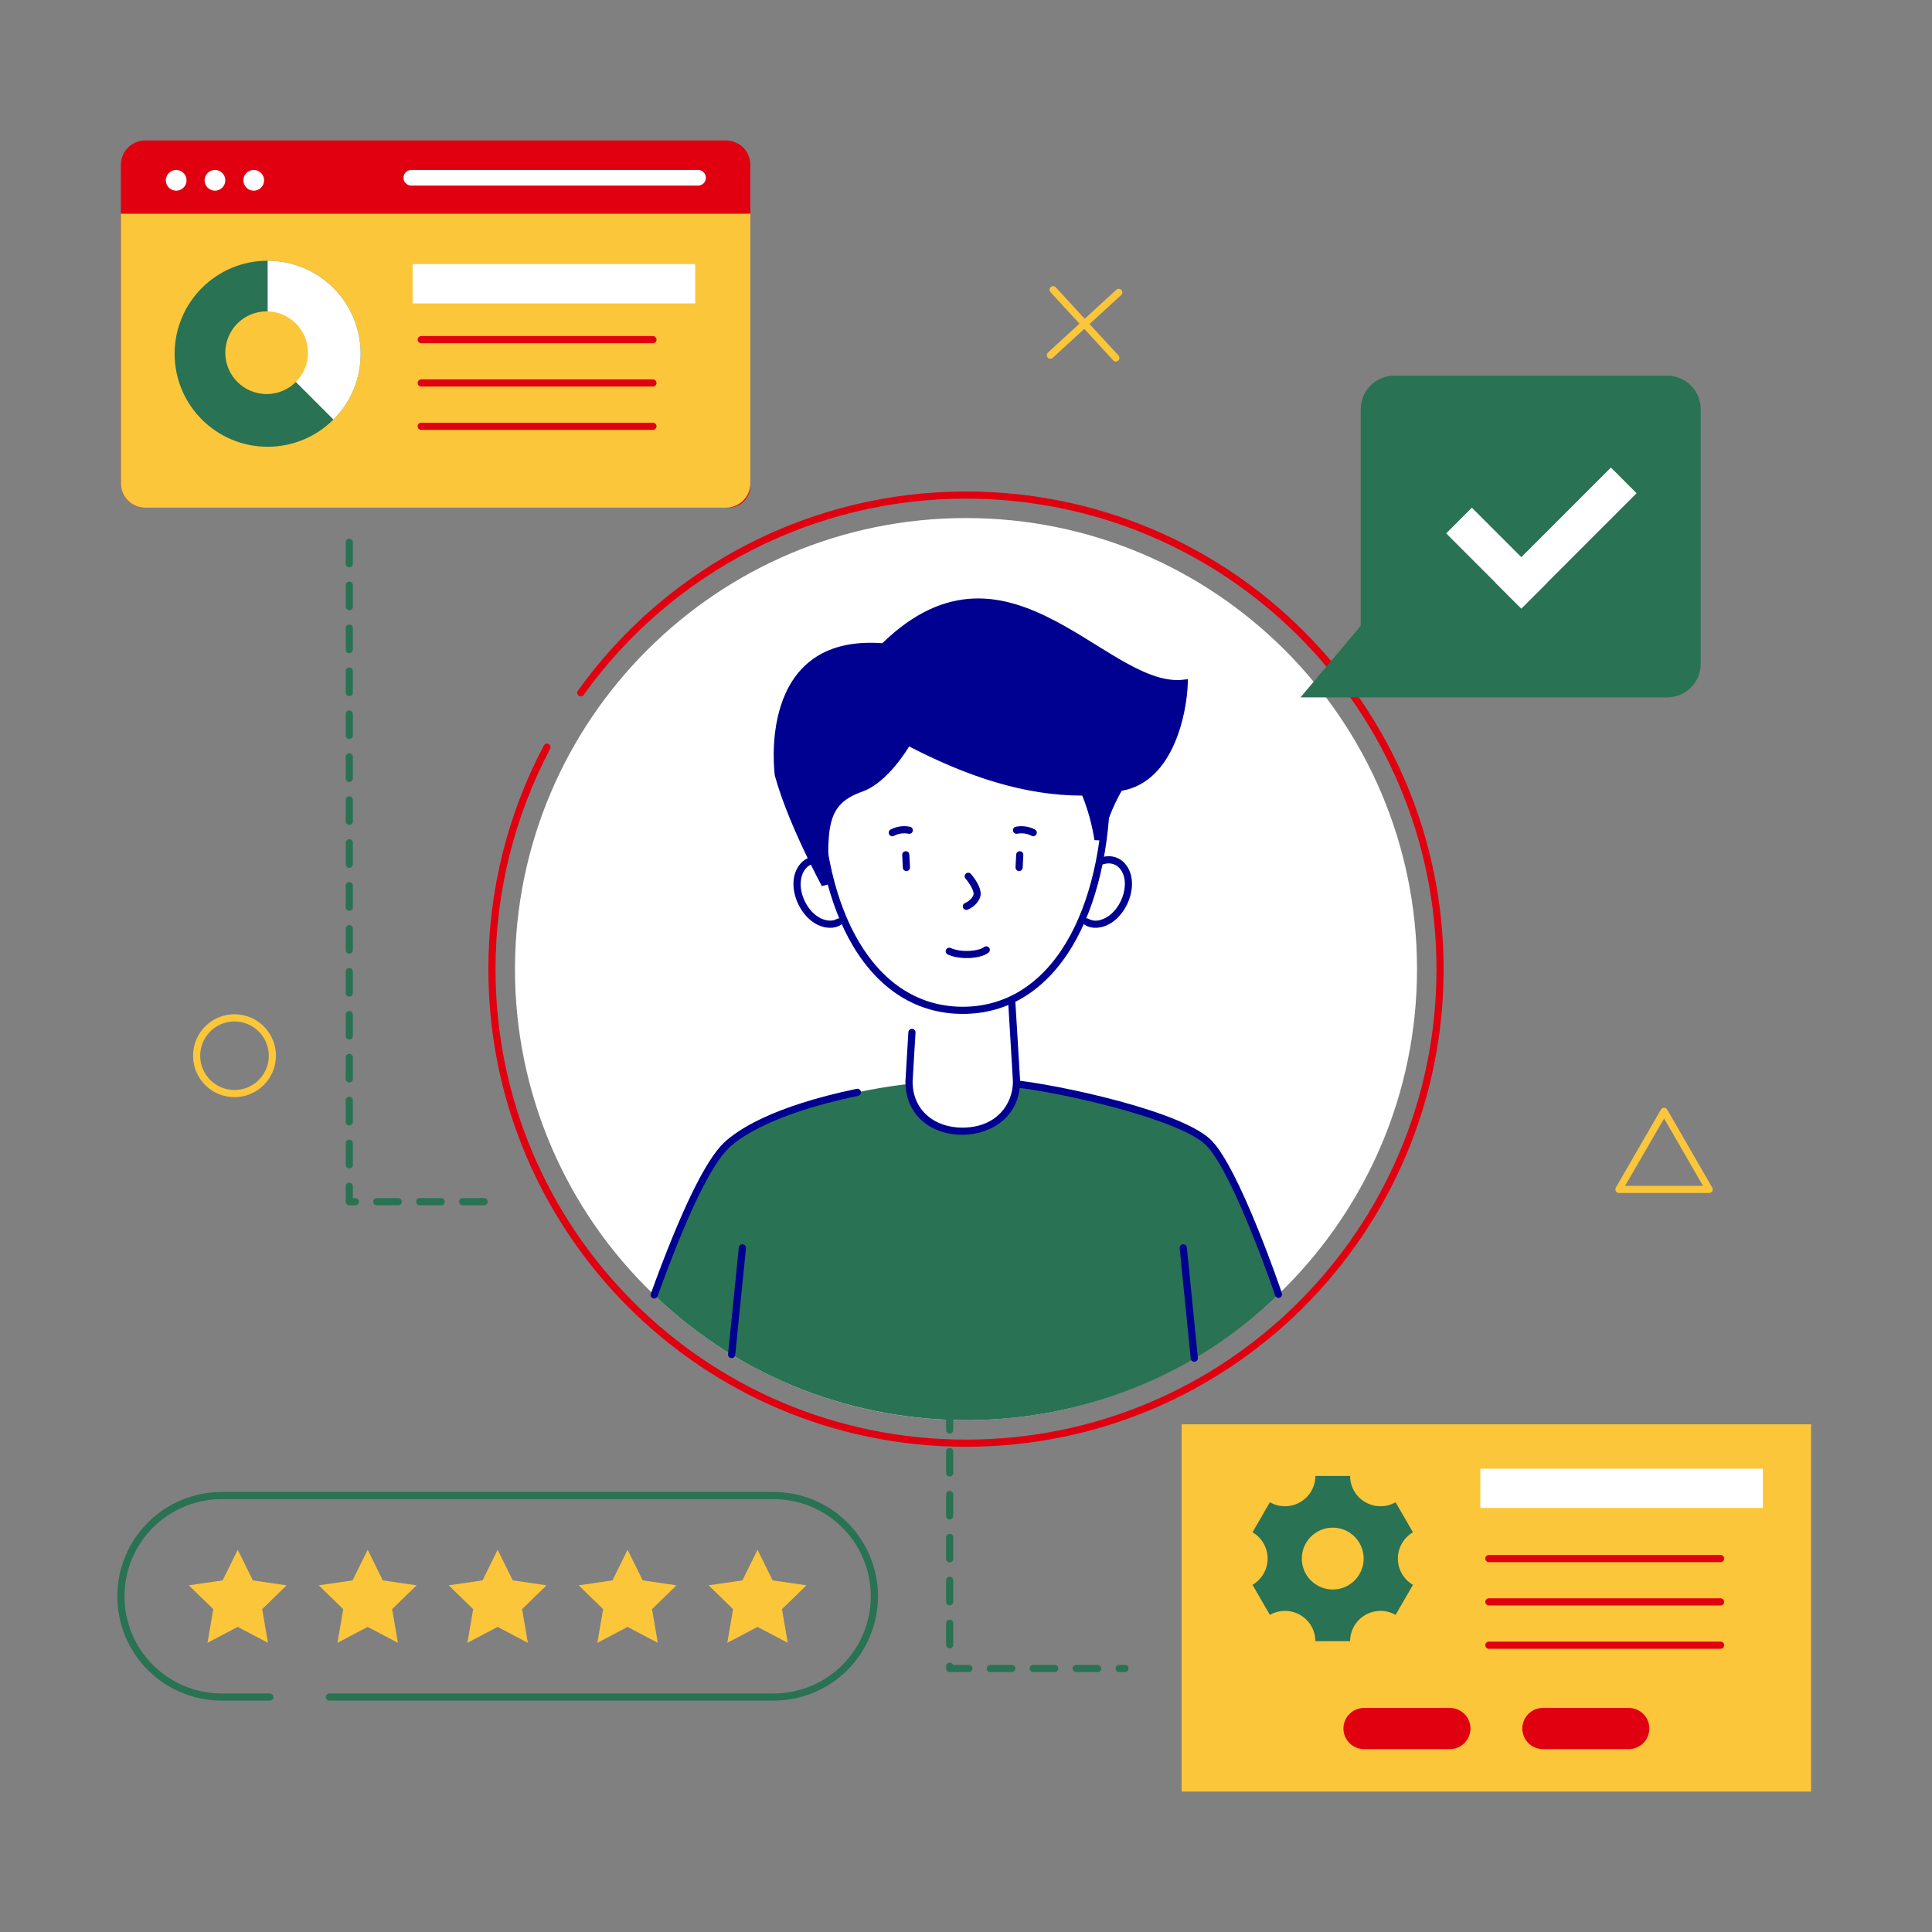 <svg width="250" height="250" viewBox="0 0 250 250" fill="none" xmlns="http://www.w3.org/2000/svg">
<rect x="0" y="0" width="250" height="250" fill="#808080" stroke="none"/>
<path d="M30.345 141.972C29.284 141.972 28.247 141.658 27.365 141.068C26.483 140.479 25.796 139.641 25.39 138.661C24.984 137.681 24.878 136.603 25.084 135.562C25.291 134.522 25.802 133.566 26.552 132.816C27.302 132.066 28.258 131.555 29.299 131.348C30.339 131.141 31.417 131.248 32.397 131.654C33.377 132.06 34.215 132.747 34.804 133.629C35.394 134.511 35.708 135.548 35.708 136.609C35.706 138.031 35.141 139.394 34.135 140.399C33.13 141.405 31.767 141.97 30.345 141.972ZM30.345 132.171C29.467 132.171 28.609 132.431 27.88 132.919C27.15 133.407 26.581 134.1 26.245 134.911C25.909 135.721 25.821 136.614 25.993 137.474C26.164 138.335 26.587 139.126 27.207 139.747C27.828 140.367 28.618 140.79 29.479 140.961C30.34 141.132 31.232 141.044 32.043 140.708C32.854 140.373 33.547 139.804 34.035 139.074C34.522 138.344 34.782 137.486 34.782 136.609C34.78 135.433 34.312 134.306 33.48 133.475C32.648 132.644 31.521 132.177 30.345 132.176V132.171ZM135.917 46.426C135.824 46.426 135.733 46.397 135.656 46.345C135.579 46.292 135.52 46.218 135.487 46.131C135.453 46.044 135.446 45.949 135.467 45.859C135.488 45.768 135.536 45.686 135.604 45.623L144.444 37.5C144.489 37.459 144.542 37.427 144.599 37.406C144.656 37.385 144.717 37.376 144.778 37.378C144.839 37.381 144.898 37.395 144.953 37.421C145.009 37.447 145.058 37.483 145.1 37.528C145.141 37.573 145.173 37.625 145.194 37.682C145.214 37.739 145.224 37.8 145.221 37.861C145.219 37.922 145.204 37.982 145.179 38.037C145.153 38.092 145.117 38.142 145.072 38.183L136.229 46.296C136.145 46.377 136.033 46.424 135.917 46.426Z" fill="#FCC63A"/>
<path d="M144.394 46.782C144.329 46.782 144.266 46.769 144.208 46.743C144.149 46.717 144.096 46.679 144.053 46.632L135.931 37.799C135.851 37.708 135.81 37.589 135.816 37.468C135.823 37.347 135.877 37.234 135.966 37.152C136.055 37.07 136.173 37.027 136.294 37.031C136.415 37.035 136.53 37.086 136.613 37.174L144.734 46.005C144.795 46.071 144.836 46.153 144.851 46.242C144.866 46.331 144.855 46.422 144.818 46.505C144.782 46.588 144.723 46.658 144.647 46.707C144.572 46.756 144.484 46.782 144.394 46.782ZM221.164 154.373H209.491C209.41 154.373 209.33 154.351 209.259 154.31C209.189 154.27 209.131 154.211 209.09 154.141C209.05 154.071 209.028 153.991 209.028 153.91C209.028 153.828 209.05 153.749 209.09 153.678L214.926 143.569C214.966 143.499 215.025 143.44 215.095 143.399C215.166 143.358 215.246 143.337 215.328 143.337C215.409 143.337 215.489 143.358 215.56 143.399C215.63 143.44 215.689 143.499 215.729 143.569L221.565 153.678C221.605 153.749 221.627 153.828 221.627 153.91C221.627 153.991 221.606 154.071 221.565 154.141C221.524 154.211 221.466 154.27 221.396 154.31C221.325 154.351 221.246 154.373 221.164 154.373ZM210.285 153.447H220.37L215.336 144.727L210.285 153.447Z" fill="#FCC63A"/>
<path d="M183.361 125.405C183.361 157.398 157.435 183.766 125 183.766C109.961 183.784 95.5 177.977 84.65 167.562C78.949 162.12 74.413 155.577 71.317 148.329C68.221 141.081 66.629 133.28 66.639 125.398C66.639 93.164 92.766 67.035 125 67.035C157.234 67.035 183.361 93.171 183.361 125.405Z" fill="white"/>
<path d="M125 187.211C90.84 187.211 63.194 159.567 63.194 125.405C63.194 115.32 65.658 105.387 70.37 96.47C70.428 96.361 70.526 96.28 70.643 96.243C70.702 96.226 70.763 96.219 70.823 96.225C70.884 96.231 70.943 96.248 70.996 96.277C71.05 96.305 71.098 96.344 71.137 96.391C71.176 96.437 71.205 96.492 71.223 96.55C71.241 96.608 71.247 96.669 71.242 96.73C71.236 96.79 71.218 96.849 71.19 96.903C66.547 105.686 64.121 115.47 64.12 125.405C64.12 159.051 91.347 186.285 125 186.285C158.653 186.285 185.88 159.056 185.88 125.405C185.88 91.755 158.653 64.525 125 64.525C115.335 64.52 105.808 66.817 97.208 71.228C88.608 75.639 81.183 82.036 75.549 89.889C75.515 89.943 75.471 89.989 75.419 90.025C75.367 90.061 75.308 90.086 75.245 90.099C75.183 90.111 75.119 90.111 75.057 90.097C74.995 90.084 74.936 90.058 74.885 90.02C74.834 89.984 74.79 89.936 74.758 89.882C74.725 89.827 74.704 89.767 74.696 89.704C74.688 89.641 74.693 89.577 74.711 89.516C74.728 89.455 74.758 89.398 74.799 89.35C80.518 81.377 88.055 74.883 96.786 70.404C105.516 65.926 115.188 63.594 125 63.599C159.16 63.599 186.806 91.241 186.806 125.405C186.806 159.569 159.164 187.211 125 187.211Z" fill="#E1000F"/>
<path d="M165.44 167.484C143.546 188.843 107.569 189.516 84.653 167.572C86.273 163.1 90.56 151.488 93.993 148.211C98.81 143.609 111.574 140.84 118.056 140.222C121.38 139.903 123.583 139.812 123.583 139.812H125.588C127.139 139.875 130.317 140.127 131.532 140.275C136.87 140.877 152.894 144.192 156.59 148.069C156.681 148.157 156.891 148.41 157.005 148.556C160.648 153.088 165.37 167.484 165.44 167.484Z" fill="#297254"/>
<path d="M165.437 167.949C165.337 167.949 165.239 167.916 165.159 167.855C165.078 167.794 165.02 167.708 164.993 167.611C164.868 167.231 159.773 152.333 156.278 148.412C153.285 144.919 136.903 141.236 131.065 140.683C130.942 140.671 130.829 140.611 130.75 140.516C130.672 140.421 130.634 140.299 130.646 140.176C130.657 140.053 130.717 139.94 130.813 139.861C130.908 139.783 131.03 139.745 131.153 139.757C136.451 140.262 153.558 143.81 156.975 147.796C158.505 149.512 160.472 153.326 162.815 159.125C164.287 162.766 165.9 167.266 165.9 167.481C165.901 167.543 165.89 167.603 165.867 167.66C165.844 167.717 165.81 167.768 165.766 167.812C165.723 167.855 165.672 167.89 165.616 167.913C165.559 167.937 165.499 167.949 165.437 167.949ZM84.65 168.032C84.576 168.033 84.502 168.015 84.436 167.981C84.37 167.947 84.313 167.897 84.27 167.836C84.227 167.775 84.199 167.705 84.189 167.631C84.18 167.557 84.188 167.482 84.213 167.412C88.072 156.764 91.255 150.183 93.671 147.875C95.375 146.255 99.87 143.181 110.852 140.893C110.972 140.868 111.098 140.892 111.2 140.959C111.303 141.027 111.375 141.132 111.4 141.252C111.426 141.373 111.402 141.498 111.335 141.601C111.267 141.704 111.162 141.776 111.042 141.801C99.884 144.116 95.625 147.292 94.312 148.544C91.998 150.755 88.894 157.208 85.086 167.727C85.053 167.816 84.994 167.894 84.916 167.948C84.838 168.003 84.746 168.032 84.65 168.032ZM94.676 175.736C94.611 175.736 94.547 175.723 94.487 175.697C94.428 175.671 94.375 175.633 94.331 175.585C94.287 175.537 94.254 175.48 94.234 175.418C94.214 175.357 94.207 175.291 94.213 175.227L95.602 161.431C95.608 161.37 95.626 161.311 95.655 161.257C95.684 161.203 95.723 161.155 95.77 161.117C95.817 161.078 95.872 161.049 95.93 161.031C95.989 161.014 96.05 161.008 96.111 161.014C96.172 161.02 96.231 161.038 96.285 161.067C96.339 161.096 96.386 161.135 96.425 161.182C96.464 161.229 96.493 161.284 96.51 161.342C96.528 161.401 96.534 161.462 96.528 161.523L95.139 175.319C95.127 175.434 95.073 175.54 94.988 175.617C94.902 175.694 94.791 175.737 94.676 175.736ZM154.542 176.211C154.426 176.211 154.315 176.169 154.23 176.092C154.144 176.015 154.09 175.909 154.079 175.794L152.653 161.523C152.64 161.4 152.677 161.278 152.756 161.182C152.834 161.087 152.947 161.026 153.069 161.014C153.192 161.002 153.315 161.039 153.41 161.117C153.506 161.195 153.566 161.308 153.579 161.431L155.002 175.694C155.01 175.759 155.004 175.825 154.984 175.887C154.964 175.95 154.931 176.007 154.888 176.056C154.844 176.105 154.791 176.144 154.731 176.17C154.672 176.197 154.607 176.211 154.542 176.211Z" fill="#000091"/>
<path d="M131.535 139.933C131.535 148.405 117.625 148.648 117.625 139.933L118.463 125.893H130.697L131.535 139.933Z" fill="white"/>
<path d="M117.162 139.933C117.161 139.924 117.161 139.914 117.162 139.905L117.542 133.565C117.549 133.442 117.605 133.327 117.697 133.246C117.789 133.164 117.91 133.122 118.032 133.13C118.155 133.137 118.27 133.193 118.352 133.285C118.433 133.377 118.475 133.498 118.468 133.62L118.09 139.947C118.09 143.718 120.984 145.914 124.509 145.914C129.012 145.914 131.067 142.824 131.074 139.947L130.234 125.926C130.226 125.803 130.268 125.682 130.35 125.59C130.431 125.498 130.546 125.443 130.669 125.435C130.792 125.428 130.912 125.469 131.004 125.551C131.097 125.633 131.152 125.748 131.16 125.87C132.174 142.884 131.998 139.5 131.998 139.937C131.998 148.988 117.162 149.306 117.162 139.933Z" fill="#000091"/>
<path d="M142.569 111.41C145.287 110.537 146.947 113.625 145.458 116.773C144.236 119.359 141.854 120.067 140.632 119.303L142.569 111.41ZM108.53 119.303C107.308 120.067 104.924 119.356 103.704 116.773C102.204 113.604 103.896 110.544 106.59 111.41L108.53 119.303Z" fill="white"/>
<path d="M141.736 120.056C141.261 120.064 140.794 119.939 140.387 119.694C140.333 119.663 140.286 119.621 140.249 119.572C140.212 119.522 140.186 119.466 140.171 119.405C140.156 119.345 140.154 119.283 140.163 119.222C140.173 119.161 140.195 119.102 140.228 119.049C140.261 118.997 140.304 118.952 140.355 118.916C140.405 118.88 140.463 118.855 140.523 118.842C140.584 118.829 140.646 118.829 140.707 118.84C140.768 118.852 140.826 118.875 140.877 118.91C141.117 119.036 141.381 119.112 141.651 119.131C141.922 119.15 142.194 119.112 142.449 119.021C145.023 118.266 146.5 114.211 144.882 112.363C144.347 111.755 143.576 111.572 142.711 111.85C142.594 111.887 142.467 111.876 142.357 111.82C142.248 111.764 142.166 111.667 142.128 111.55C142.091 111.433 142.102 111.306 142.158 111.197C142.214 111.087 142.311 111.005 142.428 110.968C143.648 110.576 144.796 110.863 145.579 111.755C147.917 114.431 145.37 120.053 141.736 120.056ZM107.426 120.056C103.801 120.056 101.22 114.454 103.581 111.759C104.366 110.866 105.514 110.576 106.731 110.968C106.848 111.005 106.946 111.087 107.002 111.197C107.058 111.306 107.069 111.433 107.031 111.55C106.994 111.667 106.911 111.764 106.802 111.82C106.693 111.876 106.566 111.887 106.449 111.85C105.586 111.572 104.815 111.757 104.278 112.37C103.583 113.162 103.266 114.768 104.12 116.574C105.259 118.984 107.361 119.488 108.287 118.91C108.391 118.849 108.515 118.831 108.631 118.86C108.748 118.888 108.85 118.962 108.913 119.064C108.977 119.166 108.999 119.289 108.974 119.407C108.948 119.524 108.878 119.628 108.778 119.694C108.37 119.939 107.901 120.064 107.426 120.056Z" fill="#000091"/>
<path d="M143.208 101.447C143.208 117.623 136.562 130.736 124.581 130.736C112.6 130.736 105.951 117.623 105.951 101.447C105.951 101.447 109.694 89.826 123.975 89.826C138.255 89.826 143.208 101.447 143.208 101.447Z" fill="white"/>
<path d="M124.581 131.199C118.72 131.199 113.808 128.153 110.375 122.403C107.225 117.116 105.488 109.671 105.488 101.456C105.488 101.407 105.496 101.359 105.512 101.312C105.551 101.19 106.509 98.275 109.271 95.329C111.806 92.593 116.435 89.363 123.975 89.363C131.514 89.363 136.449 92.593 139.269 95.303C142.324 98.238 143.583 101.141 143.634 101.264C143.659 101.322 143.671 101.384 143.671 101.447C143.671 109.669 141.937 117.106 138.785 122.393C135.352 128.153 130.44 131.199 124.581 131.199ZM106.414 101.523C106.426 109.551 108.113 116.801 111.171 121.919C114.428 127.384 119.065 130.273 124.581 130.273C130.097 130.273 134.734 127.384 137.991 121.919C141.044 116.796 142.731 109.562 142.745 101.549C141.705 99.451 140.301 97.553 138.6 95.944C135.905 93.366 131.192 90.292 123.975 90.292C118.201 90.292 113.491 92.188 109.975 95.926C108.435 97.542 107.226 99.444 106.414 101.523Z" fill="#000091"/>
<path d="M124.618 117.451C124.573 117.337 124.576 117.21 124.625 117.098C124.674 116.985 124.766 116.897 124.88 116.852C124.88 116.852 125.704 116.512 125.961 115.81C126.125 115.363 125.465 114.303 124.968 113.727C124.921 113.682 124.884 113.629 124.859 113.569C124.835 113.51 124.823 113.446 124.824 113.382C124.825 113.317 124.84 113.254 124.867 113.196C124.895 113.137 124.934 113.085 124.982 113.043C125.031 113 125.088 112.969 125.149 112.95C125.21 112.93 125.275 112.924 125.339 112.932C125.403 112.939 125.465 112.959 125.521 112.992C125.576 113.024 125.624 113.068 125.662 113.12C125.928 113.426 127.234 115.012 126.819 116.13C126.405 117.248 125.255 117.697 125.199 117.715C125.087 117.754 124.964 117.749 124.856 117.699C124.748 117.65 124.663 117.562 124.618 117.451ZM117.289 112.715C117.17 112.715 117.056 112.67 116.97 112.588C116.884 112.506 116.832 112.394 116.826 112.275L116.743 110.634C116.74 110.573 116.749 110.513 116.769 110.455C116.789 110.398 116.821 110.345 116.861 110.3C116.902 110.255 116.951 110.218 117.006 110.192C117.061 110.165 117.121 110.15 117.182 110.147C117.243 110.144 117.303 110.153 117.361 110.173C117.418 110.193 117.471 110.225 117.516 110.265C117.561 110.306 117.598 110.355 117.624 110.41C117.651 110.465 117.666 110.525 117.669 110.586L117.755 112.229C117.758 112.292 117.748 112.355 117.726 112.414C117.704 112.473 117.67 112.527 117.627 112.572C117.583 112.618 117.531 112.654 117.473 112.679C117.415 112.703 117.352 112.716 117.289 112.715ZM115.461 108.213C115.356 108.214 115.255 108.18 115.172 108.116C115.09 108.052 115.032 107.962 115.007 107.861C114.982 107.759 114.992 107.653 115.035 107.558C115.079 107.463 115.153 107.386 115.245 107.338C116.011 106.936 116.892 106.808 117.741 106.977C117.802 106.988 117.861 107.011 117.914 107.045C117.966 107.079 118.011 107.124 118.046 107.176C118.08 107.228 118.104 107.286 118.116 107.348C118.127 107.409 118.126 107.473 118.112 107.534C118.099 107.595 118.073 107.652 118.036 107.703C118 107.754 117.953 107.797 117.9 107.829C117.846 107.861 117.787 107.883 117.725 107.891C117.663 107.9 117.6 107.896 117.539 107.88C116.904 107.756 116.245 107.855 115.674 108.16C115.608 108.194 115.535 108.213 115.461 108.213ZM131.873 112.715C131.81 112.715 131.748 112.703 131.69 112.678C131.632 112.653 131.58 112.617 131.537 112.572C131.494 112.526 131.46 112.472 131.438 112.413C131.416 112.355 131.407 112.292 131.41 112.229L131.493 110.586C131.5 110.463 131.554 110.348 131.646 110.265C131.737 110.183 131.858 110.141 131.98 110.147C132.103 110.153 132.218 110.208 132.301 110.3C132.383 110.391 132.425 110.511 132.419 110.634L132.333 112.275C132.327 112.394 132.276 112.505 132.191 112.587C132.105 112.669 131.991 112.715 131.873 112.715ZM133.701 108.208C133.627 108.207 133.554 108.189 133.488 108.155C132.916 107.854 132.257 107.759 131.623 107.884C131.505 107.907 131.382 107.883 131.282 107.817C131.181 107.751 131.11 107.649 131.083 107.532C131.057 107.414 131.077 107.291 131.14 107.189C131.202 107.086 131.303 107.012 131.419 106.981C132.267 106.811 133.147 106.935 133.914 107.333C134.007 107.381 134.081 107.458 134.124 107.553C134.168 107.647 134.178 107.754 134.153 107.855C134.128 107.956 134.071 108.046 133.989 108.11C133.907 108.174 133.805 108.209 133.701 108.208ZM122.685 123.53C122.624 123.509 122.569 123.476 122.521 123.433C122.474 123.39 122.436 123.337 122.41 123.278C122.385 123.22 122.371 123.156 122.371 123.092C122.371 123.028 122.384 122.965 122.41 122.906C122.436 122.847 122.473 122.794 122.521 122.751C122.568 122.708 122.624 122.674 122.684 122.654C122.745 122.633 122.809 122.625 122.873 122.63C122.937 122.636 122.999 122.654 123.056 122.685C124.38 123.273 126.625 123.104 127.336 122.549C127.432 122.473 127.555 122.438 127.677 122.453C127.799 122.468 127.91 122.531 127.986 122.627C128.062 122.724 128.096 122.847 128.081 122.969C128.067 123.091 128.004 123.202 127.907 123.278C126.907 124.06 124.285 124.245 122.685 123.53Z" fill="#000091"/>
<path d="M117.869 96.142L117.445 95.922L117.206 96.335L117.206 96.335L117.206 96.335L117.206 96.335L117.205 96.337L117.2 96.346L117.179 96.382C117.159 96.414 117.13 96.462 117.092 96.524C117.015 96.649 116.9 96.829 116.752 97.05C116.456 97.493 116.026 98.096 115.496 98.734C114.422 100.027 112.988 101.397 111.452 101.948C110.237 102.383 109.276 102.896 108.545 103.607C107.808 104.325 107.338 105.213 107.054 106.338C106.773 107.452 106.672 108.81 106.671 110.483C106.671 111.628 106.718 112.936 106.791 114.433C106.302 113.508 105.681 112.303 105.015 110.932C103.481 107.774 101.718 103.761 100.755 100.268L100.753 100.252C100.749 100.22 100.743 100.171 100.736 100.107C100.721 99.978 100.702 99.787 100.683 99.543C100.645 99.055 100.609 98.358 100.616 97.523C100.631 95.851 100.819 93.649 101.506 91.495C102.193 89.342 103.367 87.265 105.337 85.796C107.3 84.332 110.108 83.433 114.139 83.73L114.363 83.747L114.524 83.59C118.6 79.628 122.413 78.101 125.979 77.951C129.561 77.8 132.963 79.036 136.218 80.738C137.844 81.589 139.421 82.549 140.96 83.502C141.16 83.626 141.359 83.749 141.557 83.872C142.884 84.695 144.184 85.502 145.446 86.202C148.106 87.677 150.713 88.747 153.201 88.452C153.125 90.368 152.687 93.269 151.565 95.894C150.32 98.811 148.282 101.282 145.064 101.831L144.833 101.871L144.715 102.074C143.431 104.295 142.623 106.634 142.117 108.639C141.984 107.774 141.814 106.968 141.634 106.248C141.373 105.2 141.09 104.33 140.872 103.72C140.764 103.415 140.671 103.175 140.605 103.01C140.572 102.928 140.545 102.864 140.527 102.82L140.506 102.77L140.5 102.756L140.498 102.752L140.498 102.751L140.497 102.751C140.497 102.751 140.497 102.751 140.039 102.951L140.497 102.751L140.366 102.451H140.039C132.645 102.451 125.31 99.995 117.869 96.142Z" fill="#000091" stroke="#000091"/>
<path d="M62.644 155.961H59.866C59.743 155.961 59.625 155.912 59.538 155.825C59.452 155.738 59.403 155.62 59.403 155.498C59.403 155.375 59.452 155.257 59.538 155.17C59.625 155.083 59.743 155.035 59.866 155.035H62.644C62.766 155.035 62.884 155.083 62.971 155.17C63.058 155.257 63.106 155.375 63.106 155.498C63.106 155.62 63.058 155.738 62.971 155.825C62.884 155.912 62.766 155.961 62.644 155.961ZM57.088 155.961H54.31C54.187 155.961 54.07 155.912 53.983 155.825C53.896 155.738 53.847 155.62 53.847 155.498C53.847 155.375 53.896 155.257 53.983 155.17C54.07 155.083 54.187 155.035 54.31 155.035H57.088C57.211 155.035 57.328 155.083 57.415 155.17C57.502 155.257 57.551 155.375 57.551 155.498C57.551 155.62 57.502 155.738 57.415 155.825C57.328 155.912 57.211 155.961 57.088 155.961ZM51.532 155.961H48.755C48.632 155.961 48.514 155.912 48.427 155.825C48.34 155.738 48.292 155.62 48.292 155.498C48.292 155.375 48.34 155.257 48.427 155.17C48.514 155.083 48.632 155.035 48.755 155.035H51.532C51.655 155.035 51.773 155.083 51.86 155.17C51.947 155.257 51.995 155.375 51.995 155.498C51.995 155.62 51.947 155.738 51.86 155.825C51.773 155.912 51.655 155.961 51.532 155.961ZM45.977 155.961H45.197C45.074 155.961 44.956 155.912 44.869 155.825C44.782 155.738 44.734 155.62 44.734 155.498V153.5C44.734 153.377 44.782 153.259 44.869 153.173C44.956 153.086 45.074 153.037 45.197 153.037C45.319 153.037 45.437 153.086 45.524 153.173C45.611 153.259 45.66 153.377 45.66 153.5V155.035H45.977C46.1 155.035 46.217 155.083 46.304 155.17C46.391 155.257 46.44 155.375 46.44 155.498C46.44 155.62 46.391 155.738 46.304 155.825C46.217 155.912 46.1 155.961 45.977 155.961ZM45.197 151.185C45.074 151.185 44.956 151.136 44.869 151.05C44.782 150.963 44.734 150.845 44.734 150.722V147.944C44.734 147.822 44.782 147.704 44.869 147.617C44.956 147.53 45.074 147.481 45.197 147.481C45.319 147.481 45.437 147.53 45.524 147.617C45.611 147.704 45.66 147.822 45.66 147.944V150.722C45.66 150.845 45.611 150.963 45.524 151.05C45.437 151.136 45.319 151.185 45.197 151.185ZM45.197 145.63C45.074 145.63 44.956 145.581 44.869 145.494C44.782 145.407 44.734 145.289 44.734 145.167V142.389C44.734 142.266 44.782 142.148 44.869 142.061C44.956 141.975 45.074 141.926 45.197 141.926C45.319 141.926 45.437 141.975 45.524 142.061C45.611 142.148 45.66 142.266 45.66 142.389V145.167C45.66 145.289 45.611 145.407 45.524 145.494C45.437 145.581 45.319 145.63 45.197 145.63ZM45.197 140.074C45.074 140.074 44.956 140.025 44.869 139.938C44.782 139.852 44.734 139.734 44.734 139.611V136.833C44.734 136.711 44.782 136.593 44.869 136.506C44.956 136.419 45.074 136.37 45.197 136.37C45.319 136.37 45.437 136.419 45.524 136.506C45.611 136.593 45.66 136.711 45.66 136.833V139.611C45.66 139.734 45.611 139.852 45.524 139.938C45.437 140.025 45.319 140.074 45.197 140.074ZM45.197 134.518C45.074 134.518 44.956 134.47 44.869 134.383C44.782 134.296 44.734 134.178 44.734 134.056V131.278C44.734 131.155 44.782 131.037 44.869 130.95C44.956 130.864 45.074 130.815 45.197 130.815C45.319 130.815 45.437 130.864 45.524 130.95C45.611 131.037 45.66 131.155 45.66 131.278V134.056C45.66 134.178 45.611 134.296 45.524 134.383C45.437 134.47 45.319 134.518 45.197 134.518ZM45.197 128.963C45.074 128.963 44.956 128.914 44.869 128.827C44.782 128.741 44.734 128.623 44.734 128.5V125.722C44.734 125.599 44.782 125.482 44.869 125.395C44.956 125.308 45.074 125.259 45.197 125.259C45.319 125.259 45.437 125.308 45.524 125.395C45.611 125.482 45.66 125.599 45.66 125.722V128.5C45.66 128.623 45.611 128.741 45.524 128.827C45.437 128.914 45.319 128.963 45.197 128.963ZM45.197 123.407C45.074 123.407 44.956 123.359 44.869 123.272C44.782 123.185 44.734 123.067 44.734 122.944V120.167C44.734 120.044 44.782 119.926 44.869 119.839C44.956 119.752 45.074 119.704 45.197 119.704C45.319 119.704 45.437 119.752 45.524 119.839C45.611 119.926 45.66 120.044 45.66 120.167V122.944C45.66 123.067 45.611 123.185 45.524 123.272C45.437 123.359 45.319 123.407 45.197 123.407ZM45.197 117.852C45.074 117.852 44.956 117.803 44.869 117.716C44.782 117.629 44.734 117.512 44.734 117.389V114.611C44.734 114.488 44.782 114.371 44.869 114.284C44.956 114.197 45.074 114.148 45.197 114.148C45.319 114.148 45.437 114.197 45.524 114.284C45.611 114.371 45.66 114.488 45.66 114.611V117.389C45.66 117.512 45.611 117.629 45.524 117.716C45.437 117.803 45.319 117.852 45.197 117.852ZM45.197 112.296C45.074 112.296 44.956 112.247 44.869 112.161C44.782 112.074 44.734 111.956 44.734 111.833V109.056C44.734 108.933 44.782 108.815 44.869 108.728C44.956 108.641 45.074 108.593 45.197 108.593C45.319 108.593 45.437 108.641 45.524 108.728C45.611 108.815 45.66 108.933 45.66 109.056V111.833C45.66 111.956 45.611 112.074 45.524 112.161C45.437 112.247 45.319 112.296 45.197 112.296ZM45.197 106.741C45.074 106.741 44.956 106.692 44.869 106.605C44.782 106.518 44.734 106.401 44.734 106.278V103.5C44.734 103.377 44.782 103.259 44.869 103.173C44.956 103.086 45.074 103.037 45.197 103.037C45.319 103.037 45.437 103.086 45.524 103.173C45.611 103.259 45.66 103.377 45.66 103.5V106.278C45.66 106.401 45.611 106.518 45.524 106.605C45.437 106.692 45.319 106.741 45.197 106.741ZM45.197 101.185C45.074 101.185 44.956 101.136 44.869 101.05C44.782 100.963 44.734 100.845 44.734 100.722V97.944C44.734 97.822 44.782 97.704 44.869 97.617C44.956 97.53 45.074 97.481 45.197 97.481C45.319 97.481 45.437 97.53 45.524 97.617C45.611 97.704 45.66 97.822 45.66 97.944V100.722C45.66 100.845 45.611 100.963 45.524 101.05C45.437 101.136 45.319 101.185 45.197 101.185ZM45.197 95.63C45.074 95.63 44.956 95.581 44.869 95.494C44.782 95.407 44.734 95.289 44.734 95.167V92.389C44.734 92.266 44.782 92.148 44.869 92.061C44.956 91.975 45.074 91.926 45.197 91.926C45.319 91.926 45.437 91.975 45.524 92.061C45.611 92.148 45.66 92.266 45.66 92.389V95.167C45.66 95.289 45.611 95.407 45.524 95.494C45.437 95.581 45.319 95.63 45.197 95.63ZM45.197 90.074C45.074 90.074 44.956 90.025 44.869 89.938C44.782 89.852 44.734 89.734 44.734 89.611V86.833C44.734 86.71 44.782 86.593 44.869 86.506C44.956 86.419 45.074 86.37 45.197 86.37C45.319 86.37 45.437 86.419 45.524 86.506C45.611 86.593 45.66 86.71 45.66 86.833V89.611C45.66 89.734 45.611 89.852 45.524 89.938C45.437 90.025 45.319 90.074 45.197 90.074ZM45.197 84.519C45.074 84.519 44.956 84.47 44.869 84.383C44.782 84.296 44.734 84.178 44.734 84.055V81.278C44.734 81.155 44.782 81.037 44.869 80.95C44.956 80.864 45.074 80.815 45.197 80.815C45.319 80.815 45.437 80.864 45.524 80.95C45.611 81.037 45.66 81.155 45.66 81.278V84.055C45.66 84.178 45.611 84.296 45.524 84.383C45.437 84.47 45.319 84.519 45.197 84.519ZM45.197 78.963C45.074 78.963 44.956 78.914 44.869 78.827C44.782 78.74 44.734 78.623 44.734 78.5V75.722C44.734 75.599 44.782 75.482 44.869 75.395C44.956 75.308 45.074 75.259 45.197 75.259C45.319 75.259 45.437 75.308 45.524 75.395C45.611 75.482 45.66 75.599 45.66 75.722V78.5C45.66 78.623 45.611 78.74 45.524 78.827C45.437 78.914 45.319 78.963 45.197 78.963ZM45.197 73.407C45.074 73.407 44.956 73.359 44.869 73.272C44.782 73.185 44.734 73.067 44.734 72.944V70.167C44.734 70.044 44.782 69.926 44.869 69.839C44.956 69.752 45.074 69.704 45.197 69.704C45.319 69.704 45.437 69.752 45.524 69.839C45.611 69.926 45.66 70.044 45.66 70.167V72.944C45.66 73.067 45.611 73.185 45.524 73.272C45.437 73.359 45.319 73.407 45.197 73.407ZM145.569 216.363H144.812C144.69 216.363 144.572 216.315 144.485 216.228C144.398 216.141 144.35 216.023 144.35 215.9C144.35 215.778 144.398 215.66 144.485 215.573C144.572 215.486 144.69 215.437 144.812 215.437H145.569C145.692 215.437 145.81 215.486 145.897 215.573C145.984 215.66 146.032 215.778 146.032 215.9C146.032 216.023 145.984 216.141 145.897 216.228C145.81 216.315 145.692 216.363 145.569 216.363ZM142.035 216.363H139.257C139.134 216.363 139.016 216.315 138.93 216.228C138.843 216.141 138.794 216.023 138.794 215.9C138.794 215.778 138.843 215.66 138.93 215.573C139.016 215.486 139.134 215.437 139.257 215.437H142.035C142.157 215.437 142.275 215.486 142.362 215.573C142.449 215.66 142.498 215.778 142.498 215.9C142.498 216.023 142.449 216.141 142.362 216.228C142.275 216.315 142.157 216.363 142.035 216.363ZM136.479 216.363H133.701C133.579 216.363 133.461 216.315 133.374 216.228C133.287 216.141 133.238 216.023 133.238 215.9C133.238 215.778 133.287 215.66 133.374 215.573C133.461 215.486 133.579 215.437 133.701 215.437H136.479C136.602 215.437 136.72 215.486 136.806 215.573C136.893 215.66 136.942 215.778 136.942 215.9C136.942 216.023 136.893 216.141 136.806 216.228C136.72 216.315 136.602 216.363 136.479 216.363ZM130.924 216.363H128.146C128.023 216.363 127.905 216.315 127.818 216.228C127.732 216.141 127.683 216.023 127.683 215.9C127.683 215.778 127.732 215.66 127.818 215.573C127.905 215.486 128.023 215.437 128.146 215.437H130.924C131.046 215.437 131.164 215.486 131.251 215.573C131.338 215.66 131.387 215.778 131.387 215.9C131.387 216.023 131.338 216.141 131.251 216.228C131.164 216.315 131.046 216.363 130.924 216.363ZM125.368 216.363H122.887C122.764 216.363 122.646 216.315 122.559 216.228C122.472 216.141 122.424 216.023 122.424 215.9V215.602C122.424 215.493 122.461 215.389 122.531 215.305C122.6 215.222 122.696 215.166 122.803 215.146C122.91 215.127 123.02 215.145 123.114 215.198C123.208 215.252 123.281 215.336 123.319 215.437H125.368C125.491 215.437 125.609 215.486 125.695 215.573C125.782 215.66 125.831 215.778 125.831 215.9C125.831 216.023 125.782 216.141 125.695 216.228C125.609 216.315 125.491 216.363 125.368 216.363ZM122.887 213.287C122.764 213.287 122.646 213.238 122.559 213.151C122.472 213.065 122.424 212.947 122.424 212.824V210.046C122.424 209.923 122.472 209.806 122.559 209.719C122.646 209.632 122.764 209.583 122.887 209.583C123.009 209.583 123.127 209.632 123.214 209.719C123.301 209.806 123.35 209.923 123.35 210.046V212.824C123.35 212.947 123.301 213.065 123.214 213.151C123.127 213.238 123.009 213.287 122.887 213.287ZM122.887 207.731C122.764 207.731 122.646 207.683 122.559 207.596C122.472 207.509 122.424 207.391 122.424 207.268V204.491C122.424 204.368 122.472 204.25 122.559 204.163C122.646 204.077 122.764 204.028 122.887 204.028C123.009 204.028 123.127 204.077 123.214 204.163C123.301 204.25 123.35 204.368 123.35 204.491V207.268C123.35 207.391 123.301 207.509 123.214 207.596C123.127 207.683 123.009 207.731 122.887 207.731ZM122.887 202.176C122.764 202.176 122.646 202.127 122.559 202.04C122.472 201.953 122.424 201.836 122.424 201.713V198.935C122.424 198.812 122.472 198.695 122.559 198.608C122.646 198.521 122.764 198.472 122.887 198.472C123.009 198.472 123.127 198.521 123.214 198.608C123.301 198.695 123.35 198.812 123.35 198.935V201.713C123.35 201.836 123.301 201.953 123.214 202.04C123.127 202.127 123.009 202.176 122.887 202.176ZM122.887 196.62C122.764 196.62 122.646 196.572 122.559 196.485C122.472 196.398 122.424 196.28 122.424 196.157V193.38C122.424 193.257 122.472 193.139 122.559 193.052C122.646 192.965 122.764 192.917 122.887 192.917C123.009 192.917 123.127 192.965 123.214 193.052C123.301 193.139 123.35 193.257 123.35 193.38V196.157C123.35 196.28 123.301 196.398 123.214 196.485C123.127 196.572 123.009 196.62 122.887 196.62ZM122.887 191.065C122.764 191.065 122.646 191.016 122.559 190.929C122.472 190.842 122.424 190.725 122.424 190.602V187.824C122.424 187.701 122.472 187.583 122.559 187.497C122.646 187.41 122.764 187.361 122.887 187.361C123.009 187.361 123.127 187.41 123.214 187.497C123.301 187.583 123.35 187.701 123.35 187.824V190.602C123.35 190.725 123.301 190.842 123.214 190.929C123.127 191.016 123.009 191.065 122.887 191.065ZM122.887 185.509C122.764 185.509 122.646 185.46 122.559 185.374C122.472 185.287 122.424 185.169 122.424 185.046V182.268C122.424 182.146 122.472 182.028 122.559 181.941C122.646 181.854 122.764 181.806 122.887 181.806C123.009 181.806 123.127 181.854 123.214 181.941C123.301 182.028 123.35 182.146 123.35 182.268V185.046C123.35 185.169 123.301 185.287 123.214 185.374C123.127 185.46 123.009 185.509 122.887 185.509Z" fill="#297254"/>
<path d="M18.787 18.176H93.949C94.362 18.176 94.771 18.257 95.153 18.415C95.534 18.572 95.881 18.804 96.173 19.096C96.466 19.388 96.697 19.734 96.855 20.116C97.013 20.497 97.095 20.906 97.095 21.319V62.863C97.095 63.235 97.022 63.603 96.879 63.947C96.737 64.29 96.529 64.602 96.266 64.865C96.003 65.128 95.691 65.337 95.347 65.479C95.004 65.621 94.636 65.694 94.264 65.694H18.787C17.953 65.694 17.154 65.363 16.564 64.774C15.975 64.184 15.643 63.385 15.643 62.551V21.319C15.643 20.486 15.975 19.686 16.564 19.097C17.154 18.507 17.953 18.176 18.787 18.176Z" fill="#E1000F"/>
<path d="M15.643 27.653H97.095V62.549C97.095 63.382 96.764 64.182 96.174 64.771C95.585 65.361 94.785 65.692 93.951 65.692H18.787C17.953 65.692 17.154 65.361 16.564 64.771C15.975 64.182 15.643 63.382 15.643 62.549V27.653Z" fill="#FCC63A"/>
<path d="M22.799 24.674C23.539 24.674 24.139 24.073 24.139 23.333C24.139 22.593 23.539 21.993 22.799 21.993C22.058 21.993 21.458 22.593 21.458 23.333C21.458 24.073 22.058 24.674 22.799 24.674Z" fill="white"/>
<path d="M27.815 24.674C28.555 24.674 29.155 24.073 29.155 23.333C29.155 22.593 28.555 21.993 27.815 21.993C27.075 21.993 26.474 22.593 26.474 23.333C26.474 24.073 27.075 24.674 27.815 24.674Z" fill="white"/>
<path d="M32.833 24.674C33.574 24.674 34.174 24.073 34.174 23.333C34.174 22.593 33.574 21.993 32.833 21.993C32.093 21.993 31.493 22.593 31.493 23.333C31.493 24.073 32.093 24.674 32.833 24.674Z" fill="white"/>
<path d="M90.278 24.016H53.273C53.136 24.023 52.999 24.001 52.87 23.953C52.742 23.905 52.624 23.832 52.525 23.737C52.426 23.643 52.347 23.529 52.293 23.403C52.239 23.276 52.211 23.141 52.211 23.003C52.211 22.866 52.239 22.73 52.293 22.604C52.347 22.478 52.426 22.364 52.525 22.27C52.624 22.175 52.742 22.101 52.87 22.053C52.999 22.006 53.136 21.984 53.273 21.991H90.278C90.415 21.984 90.552 22.006 90.68 22.053C90.809 22.101 90.927 22.175 91.026 22.27C91.125 22.364 91.204 22.478 91.258 22.604C91.312 22.73 91.34 22.866 91.34 23.003C91.34 23.141 91.312 23.276 91.258 23.403C91.204 23.529 91.125 23.643 91.026 23.737C90.927 23.832 90.809 23.905 90.68 23.953C90.552 24.001 90.415 24.023 90.278 24.016Z" fill="white"/>
<path d="M34.634 57.812C41.282 57.812 46.671 52.423 46.671 45.775C46.671 39.128 41.282 33.738 34.634 33.738C27.986 33.738 22.597 39.128 22.597 45.775C22.597 52.423 27.986 57.812 34.634 57.812Z" fill="#297254"/>
<path d="M46.671 45.775C46.674 47.357 46.364 48.923 45.759 50.383C45.154 51.844 44.266 53.171 43.146 54.287L34.634 45.775V33.738C37.827 33.738 40.888 35.007 43.146 37.264C45.403 39.521 46.671 42.583 46.671 45.775Z" fill="white"/>
<path d="M34.502 50.991C37.457 50.991 39.852 48.596 39.852 45.641C39.852 42.687 37.457 40.292 34.502 40.292C31.548 40.292 29.153 42.687 29.153 45.641C29.153 48.596 31.548 50.991 34.502 50.991Z" fill="#FCC63A"/>
<path d="M53.394 34.176H89.956V39.259H53.394V34.176Z" fill="white"/>
<path d="M84.491 44.414H54.502C54.38 44.414 54.262 44.366 54.175 44.279C54.088 44.192 54.039 44.074 54.039 43.951C54.039 43.829 54.088 43.711 54.175 43.624C54.262 43.537 54.38 43.488 54.502 43.488H84.491C84.614 43.488 84.731 43.537 84.818 43.624C84.905 43.711 84.954 43.829 84.954 43.951C84.954 44.074 84.905 44.192 84.818 44.279C84.731 44.366 84.614 44.414 84.491 44.414ZM84.491 50.021H54.502C54.38 50.021 54.262 49.972 54.175 49.885C54.088 49.798 54.039 49.681 54.039 49.558C54.039 49.435 54.088 49.317 54.175 49.23C54.262 49.144 54.38 49.095 54.502 49.095H84.491C84.614 49.095 84.731 49.144 84.818 49.23C84.905 49.317 84.954 49.435 84.954 49.558C84.954 49.681 84.905 49.798 84.818 49.885C84.731 49.972 84.614 50.021 84.491 50.021ZM84.491 55.625H54.502C54.38 55.625 54.262 55.576 54.175 55.489C54.088 55.403 54.039 55.285 54.039 55.162C54.039 55.039 54.088 54.922 54.175 54.835C54.262 54.748 54.38 54.699 54.502 54.699H84.491C84.614 54.699 84.731 54.748 84.818 54.835C84.905 54.922 84.954 55.039 84.954 55.162C84.954 55.285 84.905 55.403 84.818 55.489C84.731 55.576 84.614 55.625 84.491 55.625Z" fill="#E1000F"/>
<path d="M215.741 48.611H180.407C179.26 48.611 178.159 49.067 177.348 49.878C176.537 50.69 176.081 51.79 176.081 52.938V80.979L168.289 90.238H215.741C216.309 90.238 216.872 90.126 217.397 89.909C217.922 89.691 218.399 89.372 218.801 88.97C219.203 88.568 219.521 88.091 219.738 87.566C219.956 87.041 220.067 86.478 220.067 85.91V52.94C220.067 52.371 219.956 51.809 219.738 51.283C219.521 50.758 219.203 50.281 218.801 49.879C218.399 49.477 217.922 49.158 217.397 48.941C216.872 48.723 216.309 48.611 215.741 48.611Z" fill="#297254"/>
<path d="M187.136 69.019L190.459 65.696L200.18 75.417L196.857 78.74L187.136 69.019Z" fill="white"/>
<path d="M208.45 60.502L211.773 63.825L196.856 78.742L193.533 75.419L208.45 60.502Z" fill="white"/>
<path d="M100.111 220.058H42.625C42.502 220.058 42.384 220.009 42.298 219.922C42.211 219.835 42.162 219.718 42.162 219.595C42.162 219.472 42.211 219.354 42.298 219.268C42.384 219.181 42.502 219.132 42.625 219.132H100.111C103.445 219.132 106.643 217.807 109.001 215.45C111.358 213.092 112.683 209.894 112.683 206.56C112.683 203.226 111.358 200.028 109.001 197.671C106.643 195.313 103.445 193.988 100.111 193.988H28.678C25.344 193.988 22.146 195.313 19.789 197.671C17.431 200.028 16.107 203.226 16.107 206.56C16.107 209.894 17.431 213.092 19.789 215.45C22.146 217.807 25.344 219.132 28.678 219.132H34.91C35.032 219.132 35.15 219.181 35.237 219.268C35.324 219.354 35.373 219.472 35.373 219.595C35.373 219.718 35.324 219.835 35.237 219.922C35.15 220.009 35.032 220.058 34.91 220.058H28.678C25.098 220.058 21.665 218.636 19.134 216.104C16.603 213.573 15.181 210.14 15.181 206.56C15.181 202.98 16.603 199.547 19.134 197.016C21.665 194.485 25.098 193.062 28.678 193.063H100.111C103.691 193.062 107.124 194.485 109.655 197.016C112.187 199.547 113.609 202.98 113.609 206.56C113.609 210.14 112.187 213.573 109.655 216.104C107.124 218.636 103.691 220.058 100.111 220.058Z" fill="#297254"/>
<path d="M30.764 200.539L32.72 204.502L37.093 205.139L33.928 208.222L34.676 212.579L30.764 210.521L26.852 212.579L27.599 208.222L24.435 205.139L28.808 204.502L30.764 200.539ZM47.579 200.539L49.535 204.502L53.907 205.139L50.743 208.222L51.491 212.579L47.579 210.521L43.667 212.579L44.414 208.222L41.25 205.139L45.623 204.502L47.579 200.539ZM64.394 200.539L66.35 204.502L70.722 205.139L67.558 208.222L68.305 212.579L64.394 210.521L60.484 212.579L61.229 208.222L58.065 205.139L62.44 204.502L64.394 200.539ZM81.211 200.539L83.164 204.502L87.539 205.139L84.375 208.222L85.12 212.579L81.211 210.521L77.299 212.579L78.046 208.222L74.882 205.139L79.255 204.502L81.211 200.539ZM98.025 200.539L99.981 204.502L104.354 205.139L101.19 208.222L101.937 212.579L98.025 210.521L94.113 212.579L94.861 208.222L91.697 205.139L96.069 204.502L98.025 200.539ZM152.905 184.306H234.356V231.824H152.905V184.306Z" fill="#FCC63A"/>
<path d="M182.836 198.278L180.59 194.389C179.993 194.73 179.316 194.91 178.628 194.908C177.94 194.907 177.265 194.725 176.669 194.381C176.073 194.037 175.578 193.542 175.232 192.947C174.887 192.352 174.704 191.677 174.701 190.988H170.211C170.208 191.677 170.025 192.352 169.68 192.947C169.334 193.542 168.839 194.037 168.243 194.381C167.647 194.725 166.972 194.907 166.284 194.908C165.595 194.91 164.919 194.73 164.322 194.389L162.076 198.278C162.671 198.624 163.164 199.121 163.506 199.717C163.849 200.313 164.029 200.989 164.029 201.677C164.029 202.365 163.849 203.041 163.506 203.637C163.164 204.234 162.671 204.73 162.076 205.076L164.322 208.968C164.919 208.626 165.595 208.447 166.283 208.448C166.971 208.45 167.646 208.631 168.242 208.975C168.838 209.319 169.333 209.813 169.679 210.408C170.024 211.003 170.208 211.678 170.211 212.366H174.701C174.704 211.678 174.888 211.003 175.233 210.408C175.579 209.813 176.074 209.319 176.67 208.975C177.266 208.631 177.941 208.45 178.629 208.448C179.317 208.447 179.993 208.626 180.59 208.968L182.836 205.076C182.241 204.73 181.748 204.234 181.406 203.637C181.063 203.041 180.883 202.365 180.883 201.677C180.883 200.989 181.063 200.313 181.406 199.717C181.748 199.121 182.241 198.624 182.836 198.278Z" fill="#297254"/>
<path d="M172.456 205.681C174.666 205.681 176.458 203.889 176.458 201.678C176.458 199.468 174.666 197.676 172.456 197.676C170.246 197.676 168.454 199.468 168.454 201.678C168.454 203.889 170.246 205.681 172.456 205.681Z" fill="#FCC63A"/>
<path d="M191.553 190.049H228.116V195.132H191.553V190.049Z" fill="white"/>
<path d="M222.641 202.141H192.66C192.537 202.141 192.419 202.092 192.332 202.006C192.246 201.919 192.197 201.801 192.197 201.678C192.197 201.555 192.246 201.438 192.332 201.351C192.419 201.264 192.537 201.215 192.66 201.215H222.641C222.764 201.215 222.882 201.264 222.969 201.351C223.055 201.438 223.104 201.555 223.104 201.678C223.104 201.801 223.055 201.919 222.969 202.006C222.882 202.092 222.764 202.141 222.641 202.141ZM222.641 207.745H192.66C192.537 207.745 192.419 207.697 192.332 207.61C192.246 207.523 192.197 207.405 192.197 207.282C192.197 207.16 192.246 207.042 192.332 206.955C192.419 206.868 192.537 206.819 192.66 206.819H222.641C222.764 206.819 222.882 206.868 222.969 206.955C223.055 207.042 223.104 207.16 223.104 207.282C223.104 207.405 223.055 207.523 222.969 207.61C222.882 207.697 222.764 207.745 222.641 207.745ZM222.641 213.352H192.66C192.537 213.352 192.419 213.303 192.332 213.216C192.246 213.129 192.197 213.012 192.197 212.889C192.197 212.766 192.246 212.648 192.332 212.562C192.419 212.475 192.537 212.426 192.66 212.426H222.641C222.764 212.426 222.882 212.475 222.969 212.562C223.055 212.648 223.104 212.766 223.104 212.889C223.104 213.012 223.055 213.129 222.969 213.216C222.882 213.303 222.764 213.352 222.641 213.352ZM187.613 226.331H176.502C175.796 226.331 175.119 226.051 174.62 225.551C174.121 225.052 173.84 224.375 173.84 223.669C173.84 222.963 174.121 222.286 174.62 221.787C175.119 221.287 175.796 221.007 176.502 221.007H187.613C188.319 221.007 188.997 221.287 189.496 221.787C189.995 222.286 190.275 222.963 190.275 223.669C190.275 224.375 189.995 225.052 189.496 225.551C188.997 226.051 188.319 226.331 187.613 226.331ZM210.762 226.331H199.65C198.944 226.331 198.267 226.051 197.768 225.551C197.269 225.052 196.988 224.375 196.988 223.669C196.988 222.963 197.269 222.286 197.768 221.787C198.267 221.287 198.944 221.007 199.65 221.007H210.762C211.468 221.007 212.145 221.287 212.644 221.787C213.143 222.286 213.424 222.963 213.424 223.669C213.424 224.375 213.143 225.052 212.644 225.551C212.145 226.051 211.468 226.331 210.762 226.331Z" fill="#E1000F"/>
</svg>
